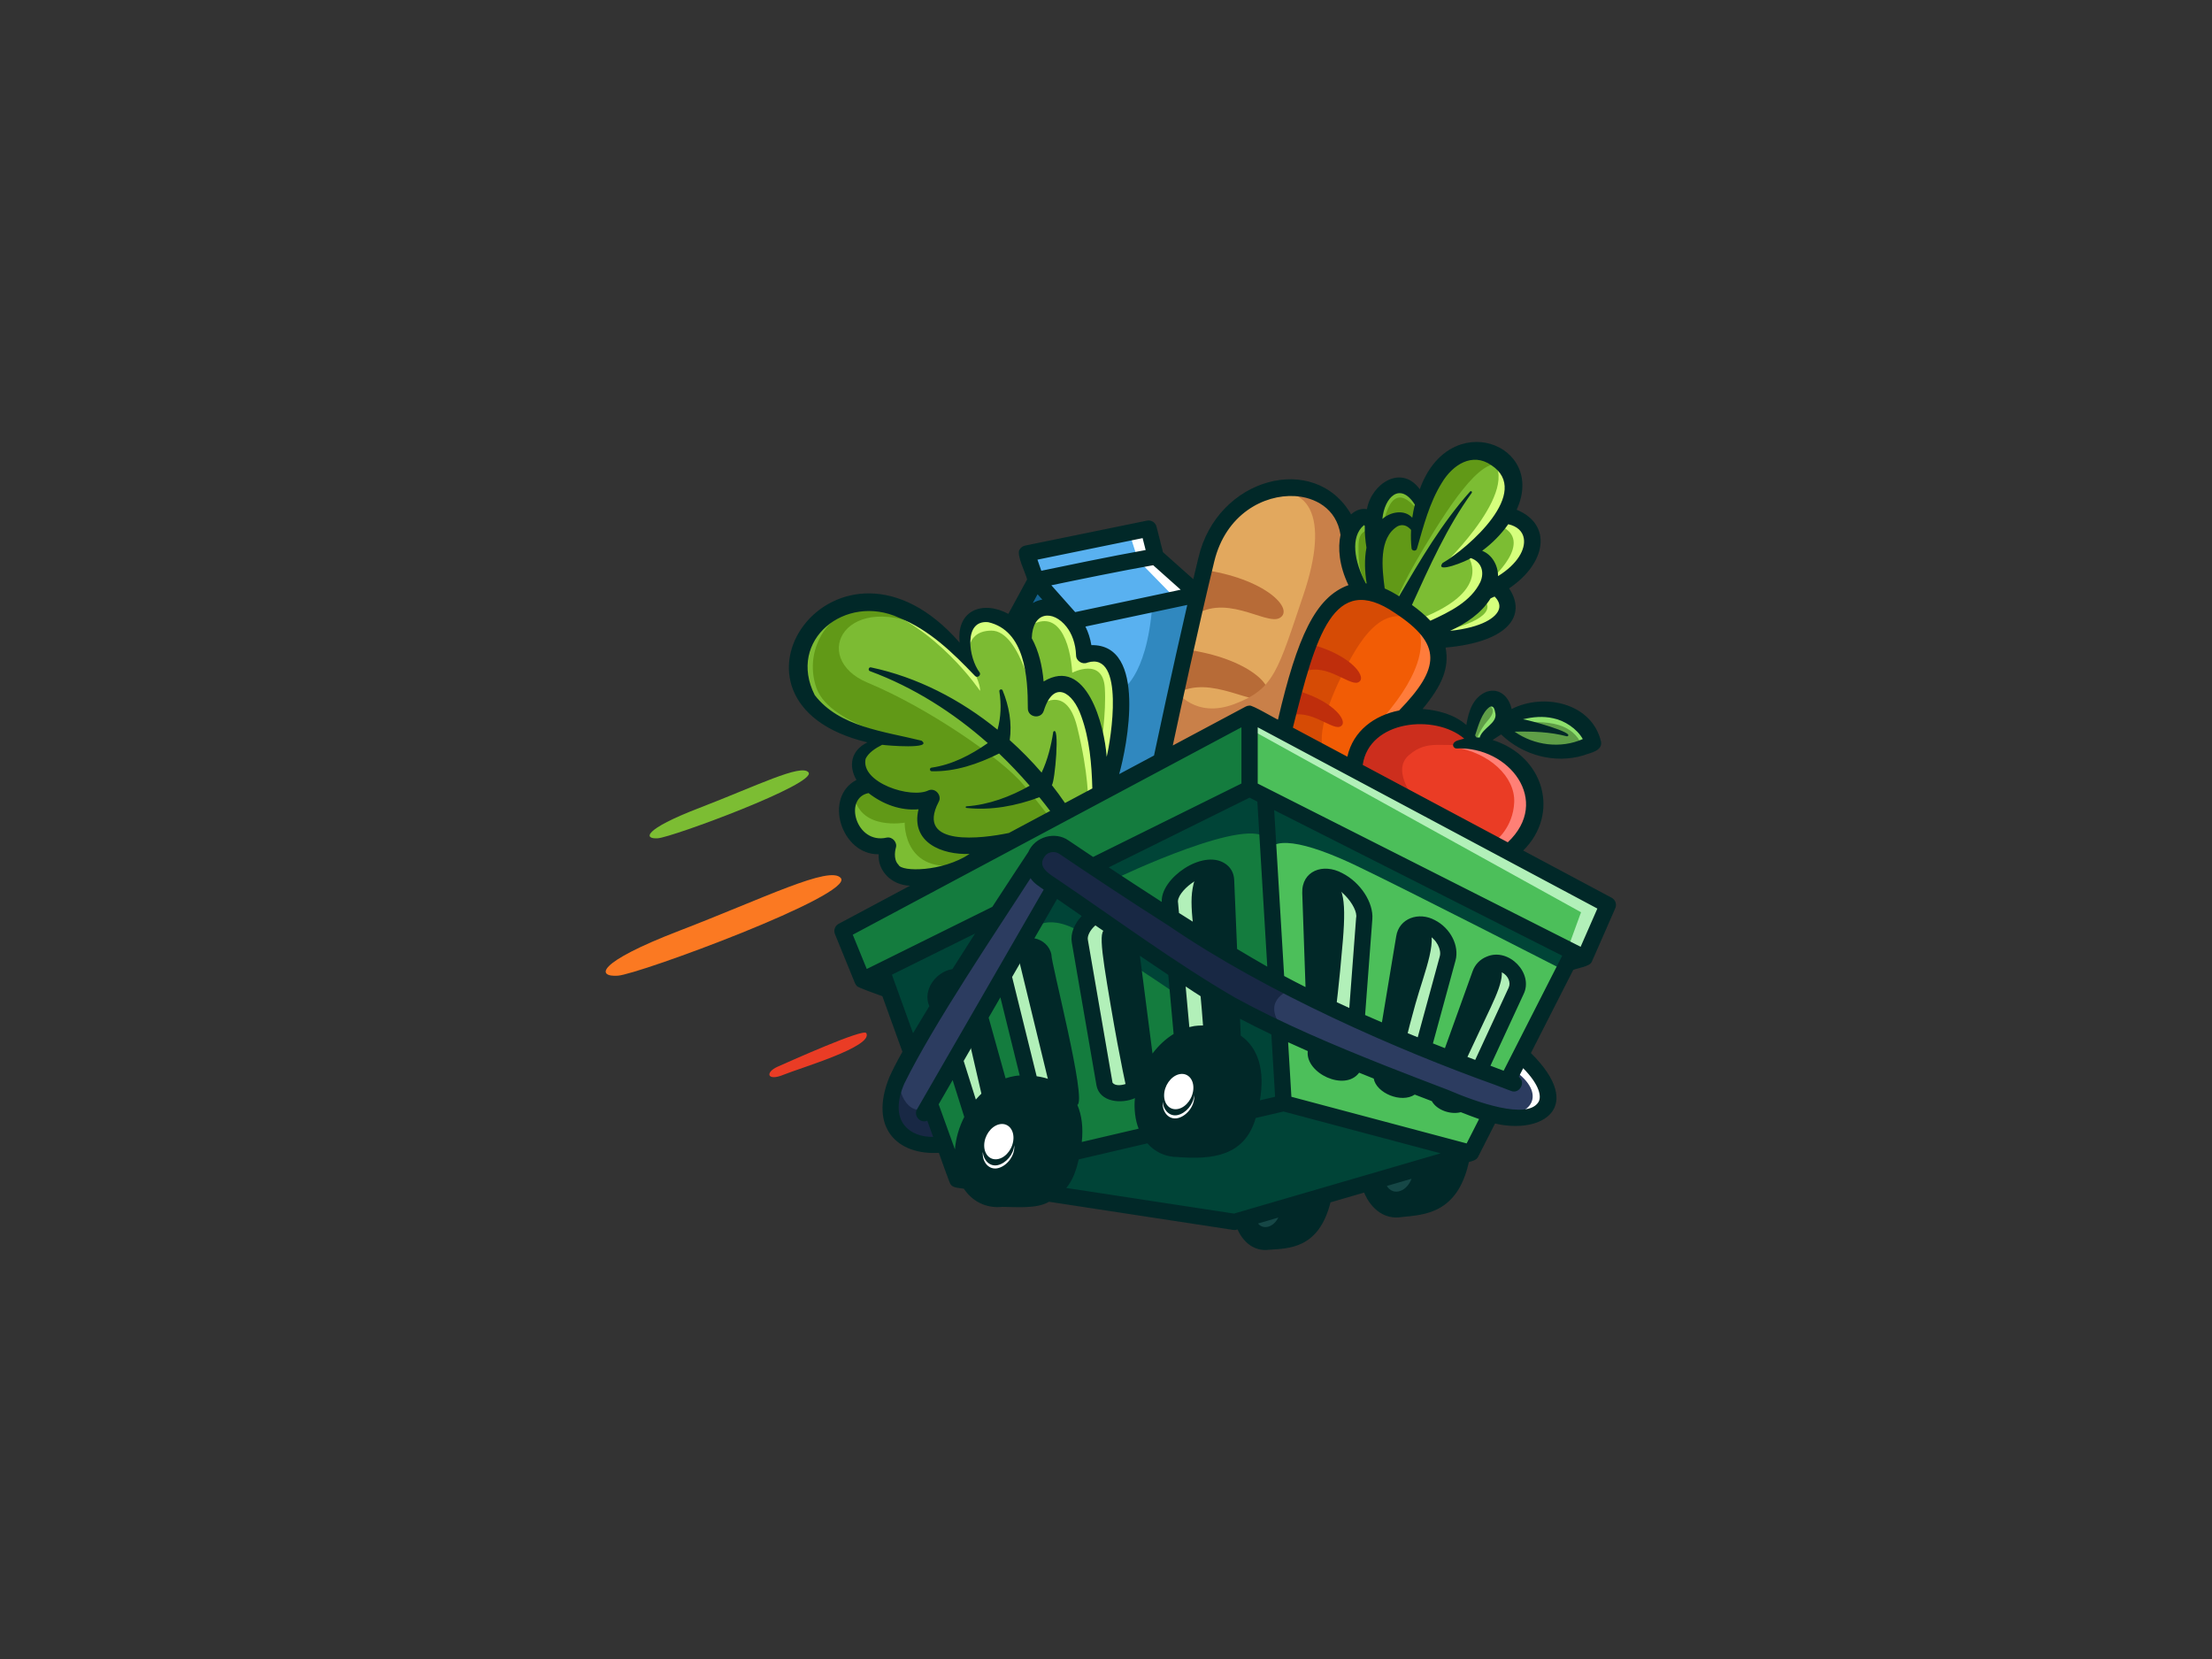 <svg xmlns="http://www.w3.org/2000/svg" xmlns:xlink="http://www.w3.org/1999/xlink" width="1024" zoomAndPan="magnify" viewBox="0 0 768 576" height="768" preserveAspectRatio="xMidYMid meet" version="1.0"><rect x="0" y="0" width="768" height="576" fill="#333333" stroke="none"/><defs><clipPath id="bb03807085"><path d="M 273 153 L 561.414 153 L 561.414 434 L 273 434 Z M 273 153 " clip-rule="nonzero"/></clipPath></defs><path fill="#012828" d="M 425.676 305.602 L 426.75 331.117 C 420.195 327.168 413.34 322.875 406.652 318.645 L 406.199 313.695 C 405.859 309.855 409.836 304.832 415.223 302.48 C 417.051 301.688 418.801 301.293 420.328 301.293 C 423.398 301.293 425.562 302.855 425.676 305.602 Z M 425.676 305.602 " fill-opacity="1" fill-rule="nonzero"/><path fill="#012828" d="M 428.145 364.125 C 428.277 367.098 424.512 370.504 419.855 371.727 C 418.707 372.027 417.617 372.16 416.598 372.16 C 413.586 372.16 411.379 370.898 411.191 368.773 L 408.309 336.879 C 410.891 338.609 413.473 340.301 415.977 341.957 C 419.5 344.273 423.379 346.586 427.504 348.863 Z M 428.145 364.125 " fill-opacity="1" fill-rule="nonzero"/><path fill="#b2f0b9" d="M 415.969 302.188 C 412.207 311.332 413.77 315.527 415.969 336.879 C 418.172 358.23 418.23 366.254 418.23 366.254 L 418.23 375.457 C 418.23 375.457 408.625 370.277 409.258 356.023 C 409.891 341.766 406.188 308.562 406.188 308.562 C 406.188 308.562 409.766 304.828 415.969 302.188 Z M 415.969 302.188 " fill-opacity="1" fill-rule="nonzero"/><path fill="#4cbf5a" d="M 510.707 400.312 L 428.617 424.227 L 332.305 409.512 L 445.684 383 Z M 510.707 400.312 " fill-opacity="1" fill-rule="nonzero"/><path fill="#004437" d="M 510.707 400.312 L 428.617 424.227 L 332.305 409.512 L 445.684 383 Z M 510.707 400.312 " fill-opacity="1" fill-rule="nonzero"/><path fill="#4cbf5a" d="M 517.562 386.801 L 510.707 400.312 L 445.684 383 L 444.137 357.293 C 448.281 359.25 452.539 361.172 456.816 363.051 L 456.93 366.156 C 456.965 367.285 457.719 368.492 458.906 369.527 C 460.074 370.578 461.676 371.465 463.41 371.973 C 466.816 372.934 469.625 372.086 469.793 369.996 L 469.887 368.586 C 473.223 369.941 476.52 371.258 479.738 372.535 L 479.684 372.949 C 479.664 373.082 479.645 373.195 479.645 373.328 C 479.645 375.191 481.773 377.223 484.582 378.031 C 487.238 378.785 489.723 378.238 490.551 376.77 C 493.586 377.938 496.484 379.047 499.254 380.102 C 499.559 381.438 501.008 382.719 502.984 383.281 C 504.547 383.734 506.129 383.66 507.301 383.168 C 508.957 383.789 510.52 384.391 511.969 384.957 C 513.91 385.711 515.777 386.332 517.566 386.801 Z M 517.562 386.801 " fill-opacity="1" fill-rule="nonzero"/><path fill="#012828" d="M 526.926 341.543 C 526.926 342.41 526.738 343.277 526.363 344.086 L 513.648 371.578 C 510.445 370.355 506.996 369.035 503.363 367.605 L 513.949 338.156 C 515.191 334.715 519.223 333.301 522.82 335.125 C 525.418 336.445 526.926 339.023 526.926 341.543 Z M 526.926 341.543 " fill-opacity="1" fill-rule="nonzero"/><path fill="#012828" d="M 479.738 372.535 C 483.449 374.004 487.086 375.414 490.551 376.77 C 489.723 378.238 487.238 378.785 484.582 378.031 C 481.773 377.223 479.645 375.191 479.645 373.328 C 479.645 373.195 479.664 373.082 479.684 372.949 Z M 479.738 372.535 " fill-opacity="1" fill-rule="nonzero"/><path fill="#012828" d="M 502.852 330.988 C 502.852 331.59 502.777 332.172 502.625 332.738 L 494.113 363.938 C 490.195 362.355 486.125 360.699 482 358.949 L 487.539 325.551 C 488.234 321.391 492.492 319.734 496.883 321.973 C 500.516 323.816 502.852 327.602 502.852 330.988 Z M 502.852 330.988 " fill-opacity="1" fill-rule="nonzero"/><path fill="#012828" d="M 456.816 363.051 C 461.168 364.953 465.555 366.797 469.887 368.566 L 469.887 368.586 L 469.793 369.996 C 469.625 372.086 466.816 372.93 463.406 371.973 C 461.676 371.465 460.074 370.578 458.906 369.527 C 457.719 368.492 456.965 367.285 456.93 366.156 Z M 456.816 363.051 " fill-opacity="1" fill-rule="nonzero"/><path fill="#012828" d="M 473.676 318.344 C 473.676 318.531 473.676 318.719 473.656 318.906 L 470.98 354.172 C 466.047 351.969 461.109 349.691 456.27 347.32 L 454.949 309.988 C 454.781 304.887 459.266 302.875 464.785 305.68 C 469.887 308.273 473.676 313.883 473.676 318.344 Z M 473.676 318.344 " fill-opacity="1" fill-rule="nonzero"/><path fill="#ff7d7d" d="M 329.477 339.758 C 330.457 339.344 331.438 339.137 332.34 339.117 C 330.082 342.711 327.859 346.266 325.746 349.711 L 325.051 347.508 C 324.164 344.688 326.105 341.223 329.477 339.758 Z M 329.477 339.758 " fill-opacity="1" fill-rule="nonzero"/><path fill="#012828" d="M 353.965 329.125 C 357.883 327.523 361.613 328.785 362.273 332.004 L 372.145 379.52 C 372.652 382 370.145 384.75 366.605 385.672 C 365.812 385.879 365.023 385.973 364.289 385.973 C 361.801 385.973 359.785 384.863 359.332 383.035 L 348.426 338.945 L 348.312 338.891 Z M 353.965 329.125 " fill-opacity="1" fill-rule="nonzero"/><path fill="#012828" d="M 349.367 385.766 C 350.008 388.062 347.957 390.562 344.828 391.371 C 344.152 391.562 343.473 391.637 342.832 391.637 C 340.574 391.637 338.633 390.582 338.086 388.871 L 331.512 368.039 L 331.512 368.02 L 340.215 352.945 Z M 349.367 385.766 " fill-opacity="1" fill-rule="nonzero"/><path fill="#004437" d="M 306.156 336.992 L 346.469 317.023 C 342.078 323.816 337.125 331.516 332.34 339.117 C 331.438 339.137 330.457 339.344 329.477 339.758 C 326.105 341.223 324.164 344.688 325.051 347.508 L 325.746 349.711 L 325.746 349.73 C 322.207 355.488 318.984 360.871 316.402 365.422 L 308.531 343.559 Z M 306.156 336.992 " fill-opacity="1" fill-rule="nonzero"/><path fill="#147c3e" d="M 353.965 329.125 L 366.113 308.031 C 370.07 310.797 374.93 314.164 380.262 317.832 C 376.684 320.055 374.383 323.762 374.91 326.734 L 383.484 376.395 C 383.82 378.352 385.934 379.535 388.664 379.535 C 389.527 379.535 390.453 379.426 391.395 379.18 C 395.426 378.125 398.496 375.078 398.137 372.367 L 392.168 325.98 C 397.461 329.594 402.922 333.285 408.309 336.879 L 411.191 368.773 C 411.379 370.898 413.586 372.16 416.598 372.16 C 417.617 372.16 418.707 372.027 419.855 371.727 C 424.512 370.504 428.277 367.098 428.145 364.125 L 427.504 348.863 C 432.703 351.723 438.316 354.566 444.137 357.293 L 445.684 383 L 332.301 409.512 L 327.855 397.133 L 327.84 397.133 L 322.809 383.133 L 331.512 368.039 L 338.086 388.871 C 338.633 390.582 340.57 391.637 342.832 391.637 C 343.473 391.637 344.152 391.562 344.828 391.375 C 347.957 390.566 350.008 388.062 349.367 385.766 L 340.215 352.949 L 348.312 338.891 L 348.426 338.949 L 359.332 383.039 C 359.785 384.863 361.801 385.973 364.289 385.973 C 365.023 385.973 365.812 385.879 366.605 385.672 C 370.145 384.75 372.652 382.004 372.145 379.52 L 362.273 332.004 C 361.613 328.785 357.883 327.527 353.965 329.125 Z M 353.965 329.125 " fill-opacity="1" fill-rule="nonzero"/><path fill="#012828" d="M 398.137 372.367 C 398.496 375.078 395.426 378.125 391.395 379.18 C 390.453 379.422 389.531 379.535 388.664 379.535 C 385.93 379.535 383.82 378.352 383.484 376.395 L 374.91 326.734 C 374.383 323.762 376.684 320.055 380.262 317.832 C 384.027 320.41 388.043 323.16 392.168 325.98 Z M 398.137 372.367 " fill-opacity="1" fill-rule="nonzero"/><path fill="#2c3c60" d="M 322.809 383.129 L 327.84 397.133 C 315.82 399.504 304.234 391.598 311.355 375.152 C 312.375 372.781 314.145 369.43 316.406 365.422 C 318.984 360.871 322.207 355.488 325.746 349.73 L 325.746 349.711 C 327.859 346.266 330.082 342.711 332.34 339.117 C 337.125 331.516 342.078 323.816 346.469 317.023 L 346.488 317.023 C 352.309 308.047 357.207 300.633 359.523 297.133 C 358.41 299.902 359.238 303.23 361.879 305.074 C 363.141 305.961 364.551 306.957 366.117 308.031 L 353.965 329.125 L 348.316 338.891 L 340.215 352.945 L 331.512 368.02 L 331.512 368.039 Z M 322.809 383.129 " fill-opacity="1" fill-rule="nonzero"/><path fill="#2c3c60" d="M 406.652 318.645 C 413.34 322.879 420.195 327.168 426.75 331.121 C 432.59 334.637 438.168 337.875 443.121 340.586 C 443.988 341.055 444.855 341.523 445.684 341.957 C 449.129 343.785 452.672 345.57 456.27 347.32 C 461.109 349.691 466.047 351.969 470.98 354.172 C 474.672 355.809 478.363 357.406 482 358.949 C 486.125 360.699 490.195 362.355 494.113 363.938 C 497.297 365.215 500.383 366.441 503.359 367.605 C 506.996 369.035 510.441 370.355 513.645 371.578 C 517.281 372.949 520.578 374.211 523.441 375.285 L 528.039 366.25 C 545.574 381.57 536.59 391.898 517.562 386.801 C 515.773 386.328 513.91 385.707 511.969 384.957 C 510.52 384.391 508.957 383.789 507.297 383.168 C 504.812 382.207 502.117 381.191 499.254 380.102 C 496.484 379.047 493.586 377.938 490.551 376.77 C 487.086 375.414 483.449 374.004 479.738 372.535 C 476.52 371.258 473.223 369.941 469.887 368.586 L 469.887 368.566 C 465.555 366.797 461.164 364.953 456.816 363.051 C 452.539 361.172 448.281 359.25 444.137 357.293 C 438.316 354.566 432.703 351.723 427.504 348.863 C 423.379 346.586 419.5 344.273 415.977 341.957 C 413.473 340.301 410.891 338.609 408.309 336.879 C 402.922 333.285 397.461 329.594 392.164 325.98 C 388.039 323.16 384.027 320.414 380.262 317.836 C 374.93 314.164 370.07 310.797 366.113 308.031 C 364.551 306.957 363.137 305.961 361.875 305.074 C 359.238 303.23 358.41 299.902 359.52 297.137 C 359.539 297.117 359.559 297.098 359.559 297.078 C 360.352 295.895 360.84 295.16 360.953 294.973 C 360.973 294.953 360.992 294.934 360.992 294.934 C 362.273 293.652 363.984 292.996 365.68 292.996 C 366.98 292.996 368.262 293.371 369.391 294.145 C 371.934 295.855 375.402 298.188 379.547 300.953 C 387.004 305.922 396.613 312.227 406.652 318.645 Z M 406.652 318.645 " fill-opacity="1" fill-rule="nonzero"/><path fill="#147c3e" d="M 415.223 302.48 C 409.836 304.832 405.859 309.855 406.199 313.695 L 406.652 318.645 C 396.613 312.227 387.004 305.922 379.547 300.953 L 379.828 300.539 L 433.852 273.781 L 439.277 276.531 L 443.121 340.586 C 438.168 337.875 432.59 334.637 426.75 331.121 L 425.676 305.602 C 425.562 302.855 423.398 301.293 420.328 301.293 C 418.801 301.293 417.051 301.688 415.223 302.48 Z M 415.223 302.48 " fill-opacity="1" fill-rule="nonzero"/><path fill="#ff7d7d" d="M 433.852 247.797 L 433.852 273.781 L 379.828 300.539 L 379.547 300.953 C 375.402 298.188 371.938 295.855 369.395 294.145 C 368.262 293.371 366.98 292.996 365.684 292.996 C 363.988 292.996 362.273 293.652 360.992 294.934 C 360.992 294.934 360.973 294.953 360.953 294.973 C 360.332 295.609 359.859 296.324 359.559 297.078 C 359.559 297.098 359.543 297.117 359.523 297.137 C 357.207 300.637 352.309 308.051 346.488 317.023 L 346.469 317.023 L 306.156 336.992 L 299.469 340.301 L 292.5 323.234 L 332.305 301.988 L 351.195 291.902 L 368.848 282.496 L 382.109 275.418 L 383.746 274.535 L 403.168 264.188 L 403.168 264.168 Z M 433.852 247.797 " fill-opacity="1" fill-rule="nonzero"/><path fill="#4cbf5a" d="M 558.234 314.184 L 550.172 332.586 L 546.195 330.574 L 439.277 276.531 L 433.852 273.781 L 433.852 247.797 L 445.684 254.117 L 470.094 267.141 L 523.949 295.895 Z M 558.234 314.184 " fill-opacity="1" fill-rule="nonzero"/><path fill="#4cbf5a" d="M 546.195 330.574 L 544.258 334.395 L 528.039 366.25 L 523.441 375.285 C 520.578 374.211 517.281 372.949 513.645 371.578 L 526.359 344.086 C 526.738 343.273 526.926 342.41 526.926 341.543 C 526.926 339.023 525.418 336.445 522.82 335.129 C 519.223 333.301 515.191 334.715 513.949 338.156 L 503.359 367.605 C 500.387 366.441 497.297 365.215 494.113 363.938 L 502.625 332.738 C 502.777 332.172 502.852 331.59 502.852 330.988 C 502.852 327.602 500.516 323.816 496.883 321.973 C 492.492 319.734 488.234 321.391 487.539 325.551 L 482 358.949 C 478.363 357.406 474.672 355.809 470.98 354.172 L 473.656 318.906 C 473.676 318.719 473.676 318.531 473.676 318.344 C 473.676 313.883 469.887 308.273 464.781 305.68 C 459.266 302.875 454.781 304.887 454.949 309.988 L 456.27 347.32 C 452.672 345.57 449.129 343.785 445.684 341.957 C 444.855 341.523 443.988 341.055 443.121 340.586 L 439.277 276.527 Z M 546.195 330.574 " fill-opacity="1" fill-rule="nonzero"/><path fill="#5f9e47" d="M 553.09 257.977 C 553.09 257.977 536.703 267.742 520.578 252.086 C 521.199 251.465 521.691 250.77 521.934 249.941 C 540.566 240.23 552.113 251.785 553.09 257.977 Z M 553.09 257.977 " fill-opacity="1" fill-rule="nonzero"/><path fill="#5f9e47" d="M 521.934 249.941 C 521.691 250.77 521.199 251.465 520.578 252.086 C 518.656 254.023 515.566 255.398 514.551 258.598 L 514.551 258.613 C 513.703 258.426 512.836 258.297 511.969 258.238 L 511.969 258.164 C 511.516 257.262 510.953 256.434 510.293 255.66 C 510.293 255.66 511.969 244.766 516.359 242.922 C 519.844 241.473 522.254 244.484 522.141 248.793 C 522.121 249.207 522.066 249.582 521.934 249.941 Z M 521.934 249.941 " fill-opacity="1" fill-rule="nonzero"/><path fill="#ea3c25" d="M 510.293 255.66 C 510.953 256.434 511.516 257.262 511.969 258.164 L 511.969 258.238 C 512.836 258.297 513.703 258.426 514.551 258.613 C 529.602 261.719 542.203 280.105 523.949 295.895 L 470.094 267.141 C 470.094 267.141 470.094 261.344 474.164 256.113 C 477.008 252.48 481.852 250.168 487.18 249.262 L 487.199 249.242 C 495.695 247.797 505.434 249.848 510.293 255.66 Z M 510.293 255.66 " fill-opacity="1" fill-rule="nonzero"/><path fill="#7cbd33" d="M 515.473 205.566 C 520.031 198.078 515.832 191.551 509.125 192.246 C 513.93 188.934 518.922 184.078 522.141 178.922 C 535.027 180.012 536.438 194.633 519.242 203.781 C 518.074 204.402 516.812 205.004 515.473 205.566 Z M 515.473 205.566 " fill-opacity="1" fill-rule="nonzero"/><path fill="#7cbd33" d="M 519.242 203.781 C 527.547 209.293 524.93 221.395 497.973 222.223 C 497.41 221.094 496.691 220 495.848 218.949 C 506.621 215.09 512.688 210.141 515.473 205.57 C 516.812 205.004 518.074 204.402 519.242 203.781 Z M 519.242 203.781 " fill-opacity="1" fill-rule="nonzero"/><path fill="#7cbd33" d="M 476.84 182.086 C 477.648 166.145 490.043 164.133 493.621 176.344 C 492.758 179.148 492.078 182.141 491.605 185.227 C 489.969 177.246 479.664 178.281 477.402 190.777 C 476.859 187.523 476.688 184.625 476.84 182.082 Z M 476.84 182.086 " fill-opacity="1" fill-rule="nonzero"/><path fill="#7cbd33" d="M 477.402 190.777 C 476.668 194.766 476.762 199.922 478.234 206.34 C 476.273 205.625 474.391 205.25 472.543 205.285 C 467.742 197.402 467.117 190.438 468.285 185.754 L 468.285 185.734 C 469.852 179.543 474.539 177.324 476.84 182.082 C 476.688 184.625 476.859 187.523 477.402 190.777 Z M 477.402 190.777 " fill-opacity="1" fill-rule="nonzero"/><path fill="#7cbd33" d="M 486.691 211.027 C 485.977 210.516 485.238 210.027 484.488 209.539 C 482.34 208.145 480.266 207.055 478.234 206.34 C 476.762 199.922 476.668 194.766 477.402 190.777 C 479.664 178.281 489.969 177.246 491.605 185.227 C 492.078 182.141 492.758 179.148 493.621 176.344 C 498.352 160.969 508.637 151.055 520.578 159.465 C 527.605 164.414 526.492 171.941 522.141 178.922 C 518.922 184.078 513.93 188.934 509.125 192.246 C 515.832 191.551 520.031 198.078 515.473 205.57 C 512.688 210.141 506.621 215.09 495.848 218.949 C 493.625 216.18 490.457 213.586 486.691 211.027 Z M 486.691 211.027 " fill-opacity="1" fill-rule="nonzero"/><path fill="#f25c05" d="M 478.234 206.34 C 480.266 207.055 482.34 208.145 484.488 209.539 C 485.242 210.027 485.977 210.516 486.691 211.027 C 490.457 213.586 493.621 216.18 495.844 218.949 C 496.691 220 497.41 221.094 497.973 222.223 C 501.441 229.09 499.16 237.332 487.199 249.242 L 487.18 249.262 C 481.848 250.168 477.008 252.48 474.164 256.113 C 470.094 261.344 470.094 267.141 470.094 267.141 L 445.684 254.117 C 453.312 217.949 462.184 205.418 472.543 205.285 C 474.391 205.25 476.273 205.625 478.23 206.34 Z M 478.234 206.34 " fill-opacity="1" fill-rule="nonzero"/><path fill="#e2a85e" d="M 468.285 185.734 L 468.285 185.754 C 467.121 190.438 467.742 197.402 472.543 205.285 C 462.184 205.418 453.312 217.949 445.684 254.117 L 433.852 247.797 L 403.168 264.168 C 403.355 263.262 409.496 234.039 415.977 206.359 C 416.918 202.277 417.879 198.25 418.82 194.336 C 426.316 163.418 465.254 162.023 468.285 185.734 Z M 468.285 185.734 " fill-opacity="1" fill-rule="nonzero"/><path fill="#59b1f0" d="M 372.273 215.637 L 415.977 206.359 C 409.496 234.039 403.355 263.262 403.168 264.168 L 403.168 264.184 L 383.746 274.535 C 383.746 274.535 390.434 257.41 388.965 239.871 C 387.496 222.352 376.438 227.473 376.438 227.473 C 376.25 222.523 374.594 218.496 372.273 215.637 Z M 372.273 215.637 " fill-opacity="1" fill-rule="nonzero"/><path fill="#59b1f0" d="M 398.797 183.531 L 401.246 193.242 C 387.25 195.574 359.691 201.445 359.691 201.445 L 356.473 192.188 Z M 398.797 183.531 " fill-opacity="1" fill-rule="nonzero"/><path fill="#59b1f0" d="M 415.977 206.359 L 372.273 215.637 L 372.16 215.504 C 372.012 215.316 371.859 215.145 371.691 214.977 L 359.691 201.445 C 359.691 201.445 387.25 195.578 401.246 193.242 Z M 415.977 206.359 " fill-opacity="1" fill-rule="nonzero"/><path fill="#156393" d="M 359.691 201.445 L 371.691 214.977 C 365.586 208.223 355.66 209.199 355.379 222.223 C 354.285 220.227 352.91 218.422 351.195 217.008 Z M 359.691 201.445 " fill-opacity="1" fill-rule="nonzero"/><path fill="#7cbd33" d="M 383.746 274.535 L 382.109 275.418 C 381.598 231.387 363.57 231.629 359.691 245.988 C 359.691 245.988 360.691 231.82 355.379 222.223 C 355.66 209.199 365.586 208.223 371.691 214.977 L 372.16 215.504 L 372.273 215.637 C 374.594 218.496 376.25 222.523 376.438 227.473 C 376.438 227.473 387.496 222.355 388.965 239.871 C 390.434 257.41 383.746 274.535 383.746 274.535 Z M 383.746 274.535 " fill-opacity="1" fill-rule="nonzero"/><path fill="#7cbd33" d="M 351.195 291.902 L 332.305 301.988 C 302.691 311.473 308.324 293.598 308.324 293.598 C 291.934 296.211 289.449 272.633 302.238 272.504 C 307.496 277 316.594 279.859 323.449 277.02 C 323.449 277.02 309.887 299.883 351.195 291.902 Z M 351.195 291.902 " fill-opacity="1" fill-rule="nonzero"/><path fill="#7cbb33" d="M 368.848 282.496 L 351.195 291.902 C 309.887 299.883 323.449 277.02 323.449 277.02 C 316.594 279.859 307.496 277 302.238 272.504 C 296.25 267.367 295.27 260.102 308.285 256.715 C 295.082 254.457 275.621 248.113 277.41 230.539 C 280.051 204.836 312.844 199.02 337.484 231.555 C 332.68 222.879 334.414 208.805 347.938 214.941 C 349.145 215.484 350.215 216.18 351.195 217.008 C 352.91 218.422 354.285 220.227 355.379 222.223 C 360.691 231.82 359.691 245.988 359.691 245.988 C 363.57 231.633 381.598 231.387 382.109 275.418 Z M 368.848 282.496 " fill-opacity="1" fill-rule="nonzero"/><path fill="#8ee06c" d="M 514.59 244.285 C 520.062 245.188 518.523 248.004 516.219 250.582 C 513.918 253.164 511.961 258.16 511.961 258.16 C 511.961 258.16 512.176 260.109 517.055 255.023 C 521.934 249.941 523.266 249.445 521.848 246.152 C 520.43 242.855 516.855 242.645 514.59 244.285 Z M 514.59 244.285 " fill-opacity="1" fill-rule="nonzero"/><path fill="#8ee06c" d="M 524.734 251.332 C 542.051 248.992 546.965 253.531 549.543 259.176 L 553.094 257.973 C 553.094 257.973 550.891 252.527 545.672 248.797 C 540.453 245.062 528.301 246.434 524.734 251.332 Z M 524.734 251.332 " fill-opacity="1" fill-rule="nonzero"/><path fill="#d6ff7d" d="M 302.973 210.199 C 325.344 217.512 340.27 239.875 340.27 239.875 C 340.27 239.875 340.699 237.32 336.707 230.547 C 336.707 230.547 333.637 219.094 344.141 218.949 C 354.645 218.801 359.684 245.992 359.684 245.992 C 359.684 245.992 369.938 235.98 373.992 252.426 C 378.047 268.871 377.777 278.191 377.777 278.191 C 377.777 278.191 382.172 277.84 381.18 266.48 C 380.184 255.121 376.828 242.43 372.277 238.898 C 367.727 235.367 361 241.996 361 241.996 C 361 241.996 361.461 233.219 353.906 221.867 C 346.352 210.516 337.137 213.832 335.664 218.066 C 334.188 222.297 335.09 229.699 335.09 229.699 C 335.09 229.699 322.98 211.172 302.973 210.199 Z M 302.973 210.199 " fill-opacity="1" fill-rule="nonzero"/><path fill="#004437" d="M 427.902 358.316 C 429.406 359.344 430.285 359.949 430.285 359.949 C 439.375 369.051 432.141 385.98 432.141 385.98 L 445.676 383 L 445.574 381.164 L 444.137 357.293 C 443.297 356.902 442.473 356.5 441.645 356.102 C 439.684 355.215 436.531 353.699 431.852 351.207 C 431.781 351.168 431.684 351.113 431.605 351.07 C 430.215 350.336 428.844 349.602 427.504 348.863 L 427.902 358.312 Z M 427.902 358.316 " fill-opacity="1" fill-rule="nonzero"/><path fill="#004437" d="M 408.309 336.879 C 402.922 333.281 397.461 329.594 392.168 325.98 L 393.332 335.031 C 398.488 338.422 403.969 342.086 409.094 345.539 Z M 408.309 336.879 " fill-opacity="1" fill-rule="nonzero"/><path fill="#004437" d="M 357.828 323.355 C 357.828 323.355 362.289 316.281 374.836 323.355 C 374.977 323.438 375.141 323.531 375.285 323.617 C 376.062 321.5 377.82 319.387 380.16 317.906 C 372.469 312.809 367.078 309.215 367.078 309.215 Z M 357.828 323.355 " fill-opacity="1" fill-rule="nonzero"/><path fill="#d64b05" d="M 493.617 217.012 C 480.234 207.168 471.57 222.988 465.586 235.133 C 459.605 247.281 456.738 258.816 460.75 262.16 L 445.672 254.113 C 445.672 254.113 450.207 226.633 457.945 214.961 C 465.684 203.285 473.316 200.582 480.797 206.352 C 488.277 212.121 493.617 217.012 493.617 217.012 Z M 493.617 217.012 " fill-opacity="1" fill-rule="nonzero"/><path fill="#3088bf" d="M 400.082 210.199 C 398.055 235.867 388.965 239.875 388.965 239.875 L 384.605 273.789 L 404.137 263.66 L 416.57 203.785 Z M 400.082 210.199 " fill-opacity="1" fill-rule="nonzero"/><path fill="#012828" d="M 319.926 257.973 C 300.535 260.277 299.469 265.137 299.469 265.137 C 299.469 265.137 302.602 258.246 305.184 256.723 C 307.762 255.199 319.926 257.973 319.926 257.973 Z M 319.926 257.973 " fill-opacity="1" fill-rule="nonzero"/><path fill="#619917" d="M 323.43 218.953 C 293.574 203.652 280.672 228.5 301.312 237.062 C 321.953 245.625 347.703 263.281 355.375 272.492 C 363.043 281.707 364.887 284.469 364.887 284.469 C 364.887 284.469 362.578 290.402 348.898 293.141 C 335.219 295.879 311.496 293.672 323.449 277.012 C 323.449 277.012 309.238 278.695 302.234 270.074 C 295.23 261.457 300.945 254.121 319.926 257.973 C 319.926 257.973 288.27 252.773 283.438 238.789 C 278.605 224.805 288.598 210.117 302.973 210.199 C 317.344 210.281 323.43 218.953 323.43 218.953 Z M 323.43 218.953 " fill-opacity="1" fill-rule="nonzero"/><path fill="#cc2e1d" d="M 511.961 258.16 C 500.512 259.801 495.934 256.422 489.195 262.16 C 482.453 267.898 492.141 278.914 492.801 279.266 C 493.461 279.617 470.844 267.148 470.844 267.148 C 470.844 267.148 471.688 247.957 489.047 247.805 C 506.41 247.652 511.961 258.16 511.961 258.16 Z M 511.961 258.16 " fill-opacity="1" fill-rule="nonzero"/><path fill="#619917" d="M 525.145 165.418 C 519.309 153.949 508.902 166.836 497.98 184.324 C 487.062 201.812 485.199 207.703 485.199 207.703 C 485.199 207.703 473.977 208.07 479.137 190.953 C 484.297 173.832 491.391 184.383 491.391 184.383 C 491.391 184.383 495.684 162.789 508.324 158.184 C 520.969 153.582 525.145 165.418 525.145 165.418 Z M 525.145 165.418 " fill-opacity="1" fill-rule="nonzero"/><path fill="#b2f0b9" d="M 385.562 323.684 C 380.867 319.961 382.121 328.367 385.562 348.688 C 389.008 369.012 391.395 379.18 391.395 379.18 C 391.395 379.18 386.57 384.562 382.875 372.859 C 379.18 361.156 374.836 324.648 374.836 324.648 C 374.836 324.648 377.762 316.984 379.82 316.734 C 381.879 316.484 385.562 323.684 385.562 323.684 Z M 385.562 323.684 " fill-opacity="1" fill-rule="nonzero"/><path fill="#b2f0b9" d="M 353.117 330.57 L 364.887 378.992 L 357.828 375.453 L 346.793 338.82 Z M 353.117 330.57 " fill-opacity="1" fill-rule="nonzero"/><path fill="#182844" d="M 366.117 293.598 C 366.117 293.598 423.773 329.73 434.723 335.848 C 445.672 341.965 448.242 343.625 448.242 343.625 C 448.242 343.625 438.043 346.715 444.605 356.023 C 444.605 356.023 405.293 339.926 382.117 320.98 C 358.938 302.031 354.871 302.602 359.531 297.148 C 364.191 291.695 366.117 293.602 366.117 293.602 Z M 366.117 293.598 " fill-opacity="1" fill-rule="nonzero"/><path fill="#b2f0b9" d="M 336.172 359.949 L 341.711 383.895 L 336.172 388.316 L 330.289 370.152 Z M 336.172 359.949 " fill-opacity="1" fill-rule="nonzero"/><path fill="#182844" d="M 313.211 372.543 C 309.891 379.324 317.281 389.895 322.801 383.137 L 328.59 397.594 C 328.59 397.594 314.723 398.312 311.203 391.637 C 307.68 384.965 313.211 372.543 313.211 372.543 Z M 313.211 372.543 " fill-opacity="1" fill-rule="nonzero"/><path fill="#b2f0b9" d="M 460.75 304.809 C 466.055 306.406 467.551 310.84 466.238 326.547 C 464.93 342.258 463.719 351.207 463.719 351.207 L 470.988 354.184 C 470.988 354.184 474.676 328.672 473.5 320.977 C 472.324 313.281 471.562 305.895 460.75 304.809 Z M 460.75 304.809 " fill-opacity="1" fill-rule="nonzero"/><path fill="#b2f0b9" d="M 495 321.254 C 500.172 324.523 494.535 337.449 491.402 348.688 C 488.27 359.93 487.75 363.047 487.75 363.047 L 492.426 363.949 C 492.426 363.949 500.238 348.484 500.887 339.113 C 501.535 329.738 504.43 322.836 494.996 321.254 Z M 495 321.254 " fill-opacity="1" fill-rule="nonzero"/><path fill="#b2f0b9" d="M 520.484 334.398 C 523.406 338.82 519.227 346.133 514.066 357.203 C 508.91 368.273 507.293 371.574 507.293 371.574 L 514.371 372.543 C 514.371 372.543 521.867 354.051 524.293 348.57 C 526.715 343.094 531.57 337.59 520.484 334.398 Z M 520.484 334.398 " fill-opacity="1" fill-rule="nonzero"/><path fill="#147c3e" d="M 292.5 323.242 L 433.418 248.801 L 433.418 275.414 L 379.82 300.531 L 364.516 293 C 364.516 293 358.238 296.965 356.082 301.305 C 353.93 305.645 344.871 317.832 344.871 317.832 L 299.469 340.305 Z M 292.5 323.242 " fill-opacity="1" fill-rule="nonzero"/><path fill="#b76b37" d="M 417.148 197.746 C 439.25 200.695 449.621 211.539 444.301 214.559 C 439.477 217.297 424.652 204.91 413.027 214.961 Z M 417.148 197.746 " fill-opacity="1" fill-rule="nonzero"/><path fill="#b76b37" d="M 411.641 225.488 C 433.742 228.438 444.113 239.281 438.793 242.301 C 433.969 245.039 417.68 232.516 406.055 242.566 Z M 411.641 225.488 " fill-opacity="1" fill-rule="nonzero"/><path fill="#c98049" d="M 435.23 172.602 C 455.184 165.734 461.633 179.598 452.602 206.352 C 443.574 233.109 442.41 239.18 428.617 244.426 C 414.824 249.676 408.402 239.875 408.402 239.875 L 404.137 263.66 L 433.418 248.801 L 441.547 252.426 C 441.547 252.426 445.57 255.195 447.891 244.426 C 450.207 233.66 459.383 209.234 467.695 206.352 C 476.004 203.469 475.477 205.574 475.477 205.574 C 475.477 205.574 468.496 203.082 468.289 194.895 C 468.082 186.707 467.352 177.688 461.082 173.277 C 454.812 168.863 444.766 169.527 435.23 172.602 Z M 435.23 172.602 " fill-opacity="1" fill-rule="nonzero"/><path fill="#ff7c3b" d="M 497.973 222.223 C 497.41 221.094 496.691 220 495.844 218.949 C 494.305 217.027 492.285 215.195 489.949 213.395 C 489.707 213.422 489.535 213.441 489.535 213.441 C 497.973 222.223 491.566 236.984 478.234 251.395 C 477.359 252.34 476.641 253.266 476.047 254.168 C 478.922 251.652 482.883 249.992 487.18 249.262 L 487.199 249.242 C 499.16 237.332 501.441 229.09 497.973 222.223 Z M 497.973 222.223 " fill-opacity="1" fill-rule="nonzero"/><path fill="#ff8076" d="M 504.949 259.422 C 517.113 261.266 526.109 269.73 525.727 278.566 C 525.344 287.402 519.242 291.945 519.242 291.945 C 519.242 291.945 523.34 294.855 526.676 293.277 C 530.012 291.699 532.871 285.422 532.859 281.098 C 532.848 276.77 531.27 267.898 525.727 263.539 C 520.184 259.176 511.828 257.461 504.949 259.422 Z M 504.949 259.422 " fill-opacity="1" fill-rule="nonzero"/><path fill="#bf2e0c" d="M 456.332 224.031 C 469.703 227.938 475.039 235.594 471.453 236.949 C 468.199 238.18 459.371 228.93 451.188 234.016 Z M 456.332 224.031 " fill-opacity="1" fill-rule="nonzero"/><path fill="#bf2e0c" d="M 450.629 239.875 C 463.508 243.637 468.645 251.012 465.191 252.316 C 462.055 253.5 453.555 244.594 445.676 249.492 Z M 450.629 239.875 " fill-opacity="1" fill-rule="nonzero"/><path fill="#d6ff7d" d="M 501.004 196.289 L 509.117 192.238 C 509.117 192.238 519.898 204.5 492.738 214.965 C 492.531 215.043 492.363 215.121 492.164 215.203 C 493.566 216.422 494.816 217.664 495.844 218.949 C 506.621 215.09 512.684 210.141 515.473 205.566 C 520.031 198.078 515.832 191.551 509.125 192.246 C 513.93 188.934 518.922 184.078 522.141 178.922 C 526.492 171.941 527.605 164.414 520.578 159.465 C 519.875 158.969 519.18 158.543 518.488 158.172 C 517.094 158.074 516.219 158.055 516.219 158.055 C 530.992 167.625 501.004 196.289 501.004 196.289 Z M 501.004 196.289 " fill-opacity="1" fill-rule="nonzero"/><path fill="#d6ff7d" d="M 520.578 182.414 C 533.391 187.691 517.387 201.445 517.387 201.445 C 517.387 201.445 521.043 205.73 529.336 194.504 C 537.629 183.273 524.906 175.664 520.578 182.414 Z M 520.578 182.414 " fill-opacity="1" fill-rule="nonzero"/><path fill="#d6ff7d" d="M 513.855 207.203 C 519.754 210.887 516.016 216.223 497.98 219.723 C 497.98 219.723 499.066 223.836 510.699 220.676 C 522.332 217.512 523.77 211.781 522.523 207.203 C 521.273 202.629 516.867 203.586 513.855 207.203 Z M 513.855 207.203 " fill-opacity="1" fill-rule="nonzero"/><path fill="#619917" d="M 493.219 178.301 C 486.77 169.836 482.16 170.203 479.582 185.113 C 479.582 185.113 479.629 181.48 486.699 181.18 C 493.77 180.879 491.609 185.238 491.609 185.238 Z M 493.219 178.301 " fill-opacity="1" fill-rule="nonzero"/><path fill="#619917" d="M 476.785 183.379 C 471.535 184.684 471.414 186.281 471.781 194.133 C 472.148 201.988 476.961 205.574 476.961 205.574 Z M 476.785 183.379 " fill-opacity="1" fill-rule="nonzero"/><path fill="#d6ff7d" d="M 388.965 239.871 C 387.496 222.352 376.438 227.473 376.438 227.473 C 376.25 222.523 374.594 218.496 372.273 215.637 L 372.16 215.504 L 371.691 214.977 C 366.664 209.41 359.055 209.113 356.363 216.457 C 356.418 217.477 356.469 218.066 356.469 218.066 C 367.457 210.199 371.668 223.262 372.277 233.57 C 372.277 233.57 382.863 228.035 383.586 238.789 C 384.156 247.25 382.344 259.5 381.543 264.355 C 381.863 267.684 382.062 271.359 382.109 275.418 L 383.746 274.535 C 383.746 274.535 390.434 257.41 388.965 239.871 Z M 388.965 239.871 " fill-opacity="1" fill-rule="nonzero"/><path fill="#619917" d="M 344.586 295.434 C 345.422 294.594 346.098 293.676 346.613 292.688 C 310.957 298.109 323.449 277.02 323.449 277.02 C 316.594 279.859 307.496 277 302.238 272.504 C 299.312 272.531 297.199 273.797 295.855 275.684 C 296.309 276.227 296.598 276.527 296.598 276.527 C 298.809 288.387 314.102 285.625 314.102 285.625 C 314.102 285.625 313.504 305.668 337.082 299.438 Z M 344.586 295.434 " fill-opacity="1" fill-rule="nonzero"/><path fill="#b2f0b9" d="M 435.727 254.113 L 548.93 316.73 L 544.246 329.59 L 550.18 332.582 L 558.238 314.191 L 433.852 246.664 Z M 435.727 254.113 " fill-opacity="1" fill-rule="nonzero"/><path fill="#004437" d="M 542.992 336.879 C 542.992 336.879 488.582 309 470.844 300.535 C 453.109 292.066 440.516 289.684 439.809 297.137 L 439.277 279.273 C 439.277 279.273 442.461 278.137 446.648 280.254 C 450.836 282.375 544.25 329.59 544.25 329.59 C 544.25 329.59 545.898 330.883 542.992 336.879 Z M 542.992 336.879 " fill-opacity="1" fill-rule="nonzero"/><path fill="#ffffff" d="M 528.039 366.25 L 525.789 370.672 C 525.734 370.973 525.645 371.27 525.629 371.578 C 537.355 379.707 532.129 388.434 518.938 387.141 C 537.008 391.383 545.145 381.195 528.039 366.25 Z M 528.039 366.25 " fill-opacity="1" fill-rule="nonzero"/><path fill="#004437" d="M 440.188 291.699 C 434.926 282.25 387.836 304.809 387.836 304.809 L 379.547 300.953 L 433.848 273.793 L 439.277 276.535 Z M 440.188 291.699 " fill-opacity="1" fill-rule="nonzero"/><path fill="#ffffff" d="M 392.168 185.238 L 395.121 194.477 L 408.309 207.988 L 415.969 206.352 L 401.25 193.238 L 398.793 183.527 Z M 392.168 185.238 " fill-opacity="1" fill-rule="nonzero"/><g clip-path="url(#bb03807085)"><path fill="#012828" d="M 559.57 311.699 L 528.852 295.305 C 541.719 282.594 536.199 262.562 518.227 256.926 C 519.18 256.258 520.215 255.664 521.188 254.992 C 528.652 262.199 539.812 265.297 549.832 262.246 C 551.938 261.402 556.352 260.836 555.891 257.562 C 552.727 243.941 535.887 240.5 524.832 246.176 C 524.008 242.207 520.816 238.676 516.227 240.141 C 511.402 242.016 509.852 247.023 509.113 251.719 C 504.973 248.059 499.359 246.59 493.922 246.156 C 500.656 238.023 503.277 231.922 501.906 224.836 C 523.859 222.891 530.184 213.586 523.949 204.285 C 536.863 195.621 539.133 182.152 526.574 176.973 C 537.09 154.195 503.207 141.258 492.941 169.867 C 486.484 161.02 476.125 168.023 474.598 176.777 C 472.613 176.434 470.73 177.121 469.098 178.59 C 456.496 156.77 422.543 165.727 416.082 193.664 C 415.492 196.094 414.898 198.574 414.305 201.086 L 403.777 191.707 L 401.535 182.836 C 401.164 181.371 399.695 180.461 398.227 180.762 L 355.91 189.426 C 355.109 189.59 354.422 190.09 354.02 190.793 C 352.668 192.391 356.344 199.516 356.605 201.191 L 350.098 213.137 C 341.215 208.348 331.949 211.82 333.191 223.117 C 290.75 174.445 242.34 243.73 301.176 257.754 C 295.367 260.523 294.555 266.039 297.359 270.785 C 285.754 276.895 292.156 296.824 305.074 296.598 C 304.684 302.289 309.473 307.324 315.957 307.523 L 291.168 320.75 C 289.895 321.434 289.34 322.969 289.887 324.309 L 296.855 341.371 C 297.008 341.734 297.227 342.062 297.508 342.336 C 297.754 342.91 305.723 345.582 306.371 345.91 L 313.316 365.164 C 311.305 368.766 309.727 371.805 308.766 374.027 C 301.586 391.805 311.773 401.102 325.973 400.262 C 326.121 400.523 329.891 411.555 330.117 411.285 C 330.922 412.512 333.395 412.449 334.648 412.723 C 337.609 417.141 342.383 419.598 347.992 419.02 C 352.852 419.035 359.91 419.785 364.223 417.246 L 428.191 427.027 C 428.691 427.113 429.207 427.023 429.684 426.867 C 431.852 431.73 435.836 434.52 440.551 433.91 C 447.473 433.445 457.883 433.617 461.941 417.461 L 473.609 414.059 C 476.16 420.086 481.004 423.496 486.621 422.562 C 494.359 421.754 506.012 421.512 509.992 403.453 C 511.148 403.133 512.691 402.812 513.219 401.586 L 519.074 390.078 C 535.461 393.938 550.574 384.484 531.531 365.613 L 546.223 336.75 C 547.613 336.129 552 335.586 552.656 333.941 C 552.828 333.645 560.68 315.617 560.824 315.32 C 561.418 313.969 560.871 312.395 559.57 311.699 Z M 539.215 249.371 C 543.191 250.129 547.582 253.051 549.539 256.598 C 541.863 260.012 532.672 258.805 525.855 254.031 C 531.969 253.891 538.184 254.098 544.078 255.664 C 547.605 254.531 529.961 249.75 528.77 249.734 C 532.223 248.891 535.758 248.594 539.215 249.371 Z M 517.223 245.434 C 518.617 244.832 518.934 246.23 519.215 247.809 C 519.738 251.168 514.77 252.691 513.734 256.078 C 513.348 256.047 512.961 256.027 512.57 256.02 C 512.441 255.781 512.301 255.543 512.156 255.309 C 513.301 251.844 514.488 247.395 517.223 245.434 Z M 508.367 256.438 C 507.086 256.918 504.742 256.977 504.5 258.637 C 504.5 259.332 505.082 259.891 505.777 259.867 C 523.965 259.102 538.766 278.066 523.496 292.445 L 473.129 265.566 C 475.379 250.016 498.238 247.789 508.367 256.438 Z M 485.773 246.668 C 477.203 248.359 469.801 253.719 467.797 262.719 L 448.883 252.629 C 456.84 220.965 462.887 198.16 484.379 212.859 C 500.812 223.684 500.066 231.941 485.773 246.668 Z M 520.457 211.414 C 519.621 214.355 514.621 217.848 503.461 219.027 C 509.062 216.473 514.312 212.918 517.527 207.754 C 518 207.547 518.461 207.336 518.91 207.117 C 520.293 208.441 520.867 209.98 520.457 211.414 Z M 529.074 186.988 C 529.66 190.672 527.004 195.746 520.117 200.031 C 520.102 196.129 517.965 192.559 514.598 191.234 C 518.059 188.688 521.211 185.496 523.66 182.004 C 526.73 182.695 528.676 184.453 529.074 186.988 Z M 500.613 167.605 C 504.383 161.316 511.188 156.969 517.734 161.48 C 532.062 170.781 509.84 190.238 500.809 195.516 C 498.105 199.344 509.422 194.754 510.676 193.766 C 514.258 195.027 515.535 198.465 513.973 202.078 C 510.703 208.848 503.359 212.426 496.621 215.516 C 494.766 213.543 492.57 211.734 490.223 210.035 C 496.312 196.703 502.355 183.059 510.98 171.129 C 511.27 170.766 510.727 170.32 510.422 170.645 C 500.629 181.625 493.168 194.348 485.77 207.023 C 484.047 205.922 482.379 205.02 480.766 204.32 C 479.859 197.398 478.547 186.68 485.305 182.68 C 487.125 181.863 488.691 182.555 489.918 183.98 C 489.809 186.172 489.863 188.312 490.078 190.332 C 490.156 191.359 491.746 191.484 491.973 190.469 C 494.266 182.551 496.309 174.516 500.613 167.605 Z M 491.227 175.195 C 490.848 176.707 490.555 178.23 490.332 179.75 C 487.609 176.75 482.734 177.707 479.961 180.18 C 480.645 172.734 486.051 167.082 491.227 175.195 Z M 473.57 182.324 C 473.574 182.324 473.684 182.375 473.848 182.562 C 473.789 185.102 474.035 187.656 474.43 190.152 C 473.656 194.184 473.836 198.598 474.508 202.57 C 474.41 202.559 474.316 202.555 474.219 202.547 C 470.152 194.945 468.746 186.332 473.57 182.324 Z M 449.531 172.238 C 456.344 172.621 464.027 176.371 465.422 185.703 C 464.465 190.23 464.895 196.316 468.18 203.156 C 456.715 207.305 450.418 221.098 443.707 249.863 C 442.789 249.52 434.672 244.652 433.809 244.984 C 433.359 244.988 432.918 245.105 432.516 245.312 C 432.516 245.312 407.188 258.832 407.188 258.832 C 409.77 246.746 415.902 218.418 421.574 194.992 C 425.562 178.504 438.828 171.633 449.531 172.238 Z M 522.062 371.754 C 520.547 371.176 519.07 370.621 517.48 370.016 L 528.934 345.27 C 532.625 337.965 523.809 328.859 516.191 332.141 C 513.871 333.059 512.133 334.855 511.289 337.199 L 501.676 363.918 C 500.309 363.379 498.918 362.828 497.504 362.266 L 505.352 333.488 C 506.742 328.371 503.59 322.211 498.168 319.461 C 492.629 316.465 485.75 318.766 484.758 325.082 C 484.758 325.082 479.801 354.957 479.801 354.957 C 477.863 354.125 475.91 353.277 473.957 352.414 L 476.473 319.125 C 476.91 313.359 472.336 306.352 466.062 303.168 C 459.375 299.531 451.887 302.359 452.137 310.082 C 452.137 310.082 453.273 342.707 453.273 342.707 C 450.758 341.441 448.305 340.18 445.852 338.859 L 442.391 281.27 L 542.395 331.812 C 542.395 331.812 522.082 371.719 522.062 371.754 Z M 506.945 365.977 L 516.605 339.109 C 517.551 336.918 519.613 336.77 521.531 337.645 C 523.598 338.695 524.637 341.098 523.805 342.898 L 512.188 367.996 C 510.496 367.348 508.746 366.676 506.945 365.977 Z M 485.152 357.223 L 490.328 326.004 C 490.801 323.426 493.344 323.367 495.609 324.492 C 498.891 326.156 500.504 329.785 499.898 332.004 L 492.227 360.141 C 489.906 359.195 487.543 358.223 485.152 357.223 Z M 459.027 345.543 C 459.375 344.777 456.703 306.82 458.633 307.582 C 463.801 305.363 471.773 314.914 470.836 318.699 C 470.836 318.699 468.473 349.961 468.473 349.961 C 465.309 348.52 462.152 347.047 459.027 345.543 Z M 409.344 316.98 L 409.023 313.445 C 408.219 309.773 417.848 302.078 422.254 304.555 C 423.441 304.191 423.418 325.48 423.711 325.961 C 418.965 323.051 414.109 320.012 409.344 316.98 Z M 429.516 329.488 L 428.504 305.477 C 428.402 303.043 427.246 301.016 425.25 299.77 C 417.426 294.734 402.855 305.07 403.367 313.156 C 396.703 308.871 390.383 304.727 384.961 301.141 L 433.836 276.945 L 436.551 278.32 L 439.996 335.621 C 436.68 333.738 433.156 331.672 429.516 329.488 Z M 400.672 262.309 L 388.574 268.766 C 391.242 259.422 398.426 223.625 378.922 223.988 C 378.527 221.602 377.809 219.441 376.859 217.539 L 412.215 210.035 C 406.844 233.289 401.867 256.656 400.672 262.309 Z M 362.34 236.609 C 361.883 231.336 360.711 226.102 358.23 221.598 C 358.492 212.195 365.648 211.684 370.301 217.637 C 372.109 219.961 373.461 223.285 373.609 227.562 C 373.633 229.5 375.848 230.863 377.598 230.035 C 390.723 226.07 385.672 256.895 384.234 262.766 C 383.488 251.891 377.227 227.637 362.34 236.609 Z M 358.582 209.375 L 360.242 206.328 L 361.891 208.18 C 360.773 208.367 359.648 208.758 358.582 209.375 Z M 400.383 196.246 L 409.926 204.75 L 373.301 212.523 C 373.262 212.496 365.066 203.246 365.027 203.207 C 373.172 201.504 389.934 198.051 400.383 196.246 Z M 396.715 186.836 L 397.766 190.973 C 385.988 193.066 368.027 196.805 361.539 198.168 L 360.199 194.309 L 396.715 186.832 Z M 300.555 263.414 C 301.578 261.293 303.93 259.785 306.285 258.59 C 307.984 258.852 324.133 260.184 319.945 257.16 C 307.055 253.941 291.348 252.414 282.871 241.328 C 273.215 222.203 293.52 205.93 312.145 214.48 C 322.641 218.641 330.738 226.547 338.512 234.668 C 339.273 235.527 340.699 234.527 340.16 233.512 C 336.316 228.617 334.328 215.113 343.117 216.023 C 355.875 218.953 356.871 235.066 356.863 245.867 C 356.785 249.113 361.477 249.875 362.414 246.73 C 365.836 235.801 372.551 240.293 375.434 248.723 C 378.285 256.574 379.027 265.301 379.254 273.742 L 369.766 278.805 C 368.32 276.688 366.793 274.613 365.199 272.578 C 366.254 271.609 368.07 251.121 365.688 254.098 C 364.969 258.867 363.73 263.855 361.645 268.25 C 358.219 264.27 354.516 260.492 350.574 256.965 C 351.41 251.066 350.336 245.133 348.109 239.711 C 347.859 239.074 346.844 239.371 346.98 240.039 C 347.684 244.594 347.539 248.938 346.34 253.348 C 333.477 242.871 318.422 235.086 302.387 231.711 C 301.551 231.535 301.289 232.828 302.082 233.031 C 317.145 238.586 331 247.406 342.957 258 C 337.109 262.098 330.531 265.523 323.43 266.523 C 322.672 266.582 322.715 267.75 323.469 267.77 C 331.68 267.988 339.57 265.246 346.883 261.617 C 350.602 265.168 354.141 268.91 357.512 272.805 C 350.758 276.617 343.305 279.41 335.535 279.957 C 335.199 279.977 335.207 280.48 335.527 280.512 C 344.141 281.445 352.762 279.812 360.867 276.801 C 362.141 278.363 363.387 279.949 364.609 281.555 L 350.27 289.211 C 341.332 291.086 317.691 294.246 325.879 278.449 C 327.164 276.305 324.852 273.469 322.465 274.371 C 316.328 277.477 298.652 271.707 300.551 263.414 Z M 311.961 300.258 C 309.902 298.238 311.008 294.469 311.012 294.445 C 311.684 292.527 309.871 290.434 307.875 290.812 C 297.195 293.281 292.727 277.047 301.562 275.359 C 306.484 279.219 312.695 281.547 318.906 280.98 C 316.133 292.508 327.066 296.863 336.645 296.48 C 327.125 302.773 312.938 302.75 311.961 300.254 Z M 431.023 252.512 L 431.023 272.039 L 379.527 297.531 C 375.977 295.16 373.047 293.191 370.984 291.797 C 366.266 288.484 359.262 290.531 357.027 295.816 C 354.668 299.371 350.043 306.371 344.531 314.852 L 300.938 336.43 L 296.078 324.531 C 296.078 324.531 403.457 267.227 431.023 252.512 Z M 309.672 338.406 L 338.543 324.117 C 335.961 328.133 333.301 332.301 330.68 336.457 C 324.605 337.492 320.277 344.07 322.66 349.34 C 320.648 352.629 318.742 355.793 317.008 358.746 Z M 314.047 390.758 C 311.375 387.441 311.34 382.293 313.953 376.27 C 324.215 355.367 346.246 322.883 357.805 304.895 C 358.914 306.652 360.672 307.676 362.375 308.875 L 318.414 385.086 C 317.023 387.32 319.57 390.188 321.949 389.102 L 323.977 394.727 C 319.809 394.797 316.168 393.387 314.047 390.758 Z M 375.578 318.031 C 372.965 320.77 371.602 324.203 372.125 327.215 L 380.699 376.875 C 381.805 382.676 389.383 383.383 394.039 381.27 C 393.664 384.852 394.129 388.859 395.328 391.875 L 375.598 396.488 C 376.117 391.539 375.602 387.176 374.051 383.609 C 377.473 382.234 364.863 334.113 365.047 331.422 C 364.484 328.504 362.043 326.312 359.141 325.785 L 367.027 312.113 C 369.645 313.93 372.516 315.918 375.578 318.031 Z M 441.41 359.145 L 442.711 380.797 L 437.426 382.031 C 439.203 371.898 436.992 363.875 430.785 359.57 L 430.539 353.711 C 434.043 355.551 437.684 357.367 441.41 359.145 Z M 424.75 350.574 L 425.02 356.965 C 421.891 356.207 418.074 355.766 414.633 356.238 C 414.074 356.328 413.508 356.457 412.934 356.605 L 411.656 342.5 C 415.926 345.363 419.988 347.918 424.75 350.574 Z M 405.617 338.477 L 407.477 358.988 C 404.715 360.688 402.219 363.027 400.145 365.781 L 395.77 331.844 C 399.039 334.059 402.344 336.285 405.617 338.477 Z M 389.527 327.602 L 395.344 372.727 C 395.734 374.852 388.211 378.41 386.27 375.918 C 386.27 375.918 377.695 326.258 377.695 326.258 C 377.473 324.984 378.398 322.965 380.316 321.293 C 383.281 323.332 386.371 325.445 389.527 327.598 Z M 358.746 331.566 C 359.172 331.789 359.414 332.109 359.512 332.57 L 368.719 376.969 C 366.371 375.297 363.441 374.164 359.922 373.668 L 351.402 339.207 L 355.871 331.453 C 357.156 331.109 358.172 331.258 358.746 331.562 Z M 347.328 346.27 L 354.039 373.414 C 354.035 373.414 354.031 373.414 354.023 373.414 C 352.918 373.461 351.82 373.641 350.75 373.922 C 350.176 374.07 349.57 374.242 349.133 374.395 L 343.254 353.328 Z M 339.301 360.184 L 344 377.031 C 342.109 378.332 340.363 379.934 338.809 381.758 L 334.586 368.359 Z M 330.754 375 L 334.789 387.797 C 333.012 391.289 331.863 395.145 331.543 399.051 L 325.902 383.41 Z M 370.215 412.453 C 372.586 409.602 373.656 406.238 374.535 402.539 L 398.363 396.965 C 401.016 399.984 404.688 401.73 408.914 401.715 C 408.914 401.715 408.91 401.723 408.91 401.723 C 420.852 402.625 432.148 401.492 435.98 388.168 L 445.633 385.914 L 500.195 400.43 L 428.43 421.352 Z M 509.219 396.992 L 448.371 380.801 L 447.234 361.871 C 449.492 362.902 451.766 363.922 454.051 364.93 C 453.16 372.602 466.926 379.129 471.887 372.438 C 473.586 373.129 475.277 373.809 476.953 374.477 C 477.836 379.516 486.531 383.152 491.195 380.039 C 493.227 380.82 495.207 381.578 497.125 382.309 C 498.816 385.398 503.629 387.098 507.188 386.148 C 509.398 386.98 511.375 387.809 513.527 388.531 Z M 534.148 382.637 C 530.246 388.91 512.559 382.645 502.816 378.438 C 495.477 375.637 488.191 372.852 480.715 369.895 C 463.258 362.949 445.102 355.324 428.723 346.324 C 407.996 334.289 387.312 318.984 367.781 305.758 C 364.488 303.473 359.398 300.996 363.168 296.781 C 364.461 295.645 366.375 295.504 367.82 296.477 C 375.758 301.828 391.148 312.141 405.82 321.449 C 439.949 344.832 485.801 364.746 519.066 376.656 C 519.062 376.656 524.617 378.766 524.617 378.766 C 527.539 379.98 529.938 375.703 527.324 373.875 L 528.848 370.883 C 534.473 376.59 535.316 380.711 534.148 382.637 Z M 548.789 328.719 L 436.676 272.055 L 436.676 252.512 C 458.809 264.324 531.359 303.043 554.602 315.449 Z M 548.789 328.719 " fill-opacity="1" fill-rule="nonzero"/></g><path fill="#164746" d="M 481.5 411.758 C 482.484 413.414 484.258 414.168 486.176 413.488 C 487.918 412.871 489.352 411.227 490.078 409.258 Z M 481.5 411.758 " fill-opacity="1" fill-rule="nonzero"/><path fill="#164746" d="M 436.785 424.797 C 437.652 425.863 438.988 426.32 440.453 425.863 C 441.867 425.422 443.078 424.234 443.824 422.742 Z M 436.785 424.797 " fill-opacity="1" fill-rule="nonzero"/><path fill="#fb7922" d="M 291.934 304.863 C 288.191 300.344 265.227 311.852 235.953 323.109 C 206.684 334.367 207.172 339.246 214.488 338.762 C 221.805 338.281 296.688 310.613 291.934 304.863 Z M 291.934 304.863 " fill-opacity="1" fill-rule="nonzero"/><path fill="#7cbd33" d="M 280.699 268.152 C 278.172 265.098 262.656 272.875 242.883 280.48 C 223.113 288.082 223.441 291.379 228.383 291.051 C 233.328 290.727 283.91 272.039 280.699 268.152 Z M 280.699 268.152 " fill-opacity="1" fill-rule="nonzero"/><path fill="#ea3c25" d="M 300.766 358.68 C 299.707 357.035 274.664 368.297 270.062 370.32 C 265.465 372.34 266.363 375.508 272.039 373.152 C 277.715 370.801 303.383 363.348 300.766 358.68 Z M 300.766 358.68 " fill-opacity="1" fill-rule="nonzero"/><path fill="#ffffff" d="M 414.34 377.695 C 414.32 381.051 411.977 384.328 409.145 385 C 406.348 385.664 404.141 383.527 404.176 380.246 C 404.215 376.977 406.473 373.746 409.254 373.008 C 412.07 372.266 414.363 374.355 414.34 377.695 Z M 414.34 377.695 " fill-opacity="1" fill-rule="nonzero"/><path fill="#ffffff" d="M 408.898 387.145 C 406.152 387.766 403.949 385.52 403.715 382.59 C 403.703 382.746 403.672 382.902 403.668 383.062 C 403.629 386.344 405.969 388.875 408.898 388.211 C 411.867 387.539 414.609 384.262 414.633 380.906 C 414.633 380.668 414.617 380.438 414.598 380.211 C 414.402 383.43 411.754 386.496 408.898 387.145 Z M 408.898 387.145 " fill-opacity="1" fill-rule="nonzero"/><path fill="#ffffff" d="M 351.875 395.082 C 351.852 398.438 349.512 401.715 346.68 402.387 C 343.883 403.047 341.672 400.914 341.711 397.633 C 341.746 394.363 344.008 391.129 346.785 390.395 C 349.605 389.648 351.898 391.738 351.875 395.082 Z M 351.875 395.082 " fill-opacity="1" fill-rule="nonzero"/><path fill="#ffffff" d="M 346.434 404.527 C 343.688 405.148 341.484 402.906 341.25 399.973 C 341.238 400.133 341.203 400.289 341.203 400.445 C 341.164 403.727 343.504 406.258 346.434 405.594 C 349.398 404.922 352.145 401.645 352.164 398.293 C 352.168 398.051 352.152 397.82 352.129 397.594 C 351.938 400.816 349.289 403.879 346.434 404.527 Z M 346.434 404.527 " fill-opacity="1" fill-rule="nonzero"/></svg>